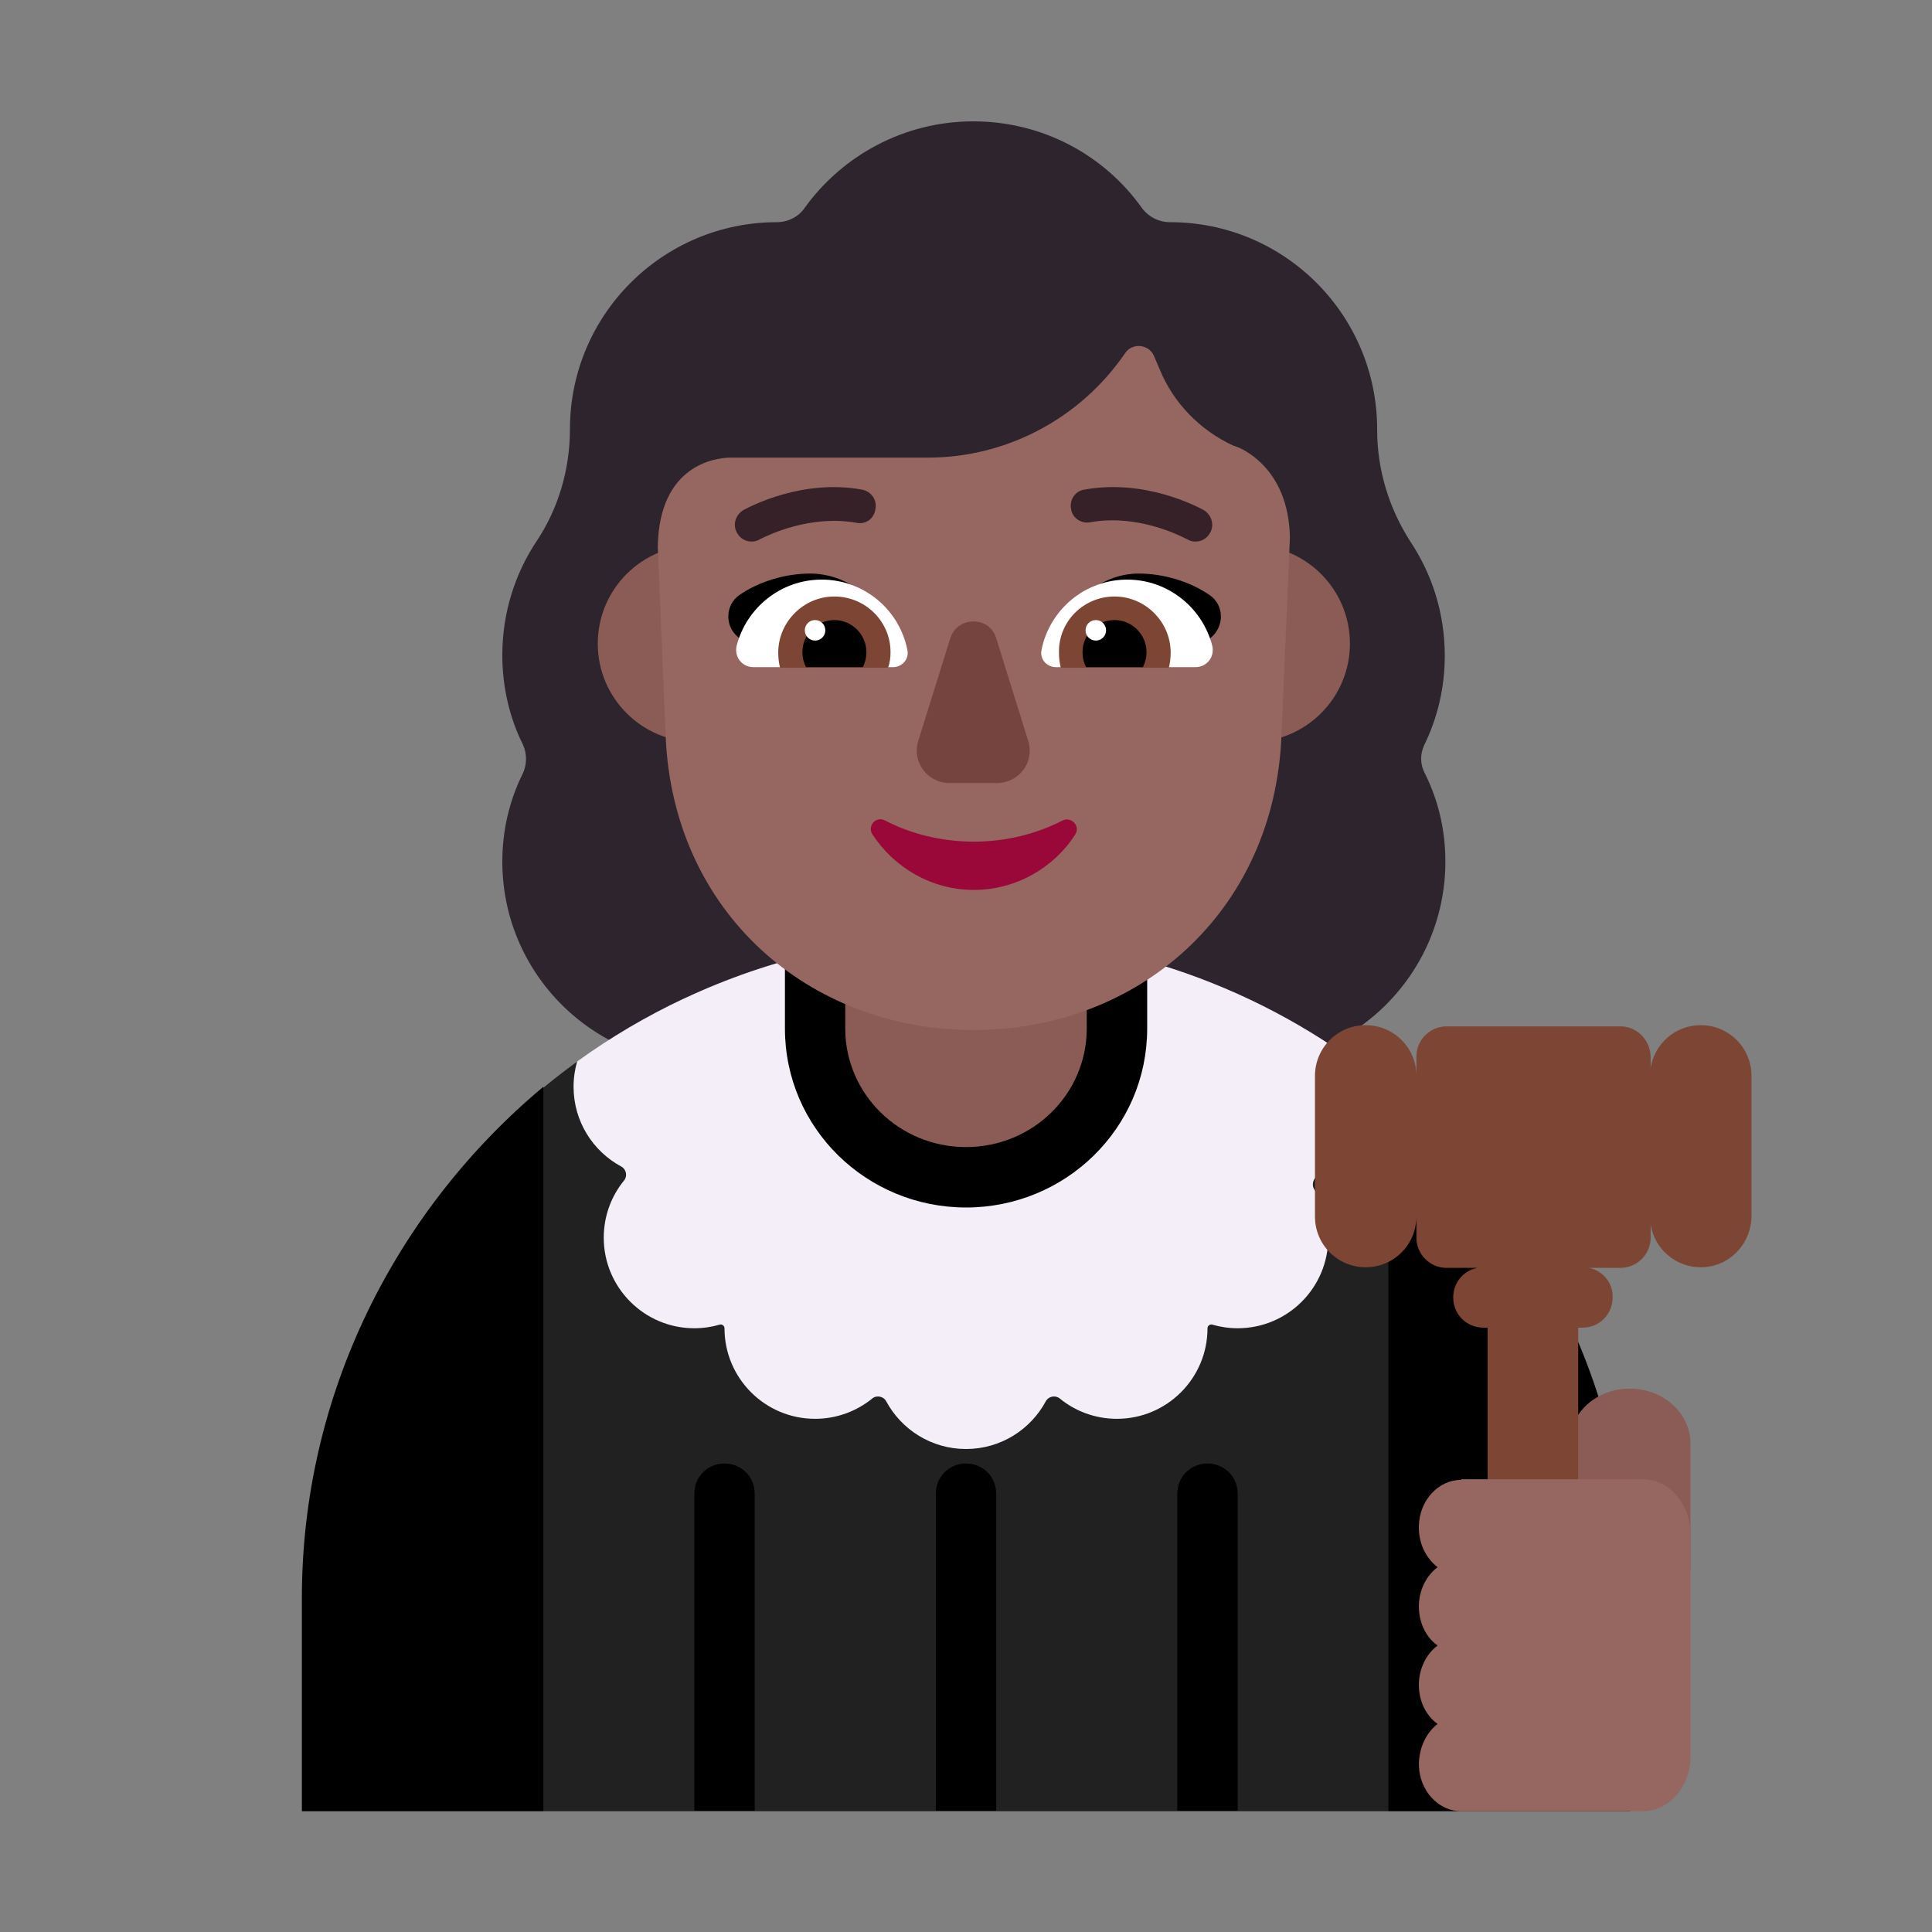 <svg enable-background="new 0 0 128 128" viewBox="0 0 32 32" xmlns="http://www.w3.org/2000/svg"><rect x="0" y="0" width="32" height="32" fill="#808080" stroke="none"/><path d="m23.59 12.34c.22-.45.34-.95.34-1.48 0-.7-.21-1.35-.57-1.89-.36-.56-.55-1.2-.55-1.85v-.01c0-1.89-1.53-3.43-3.43-3.43-.19 0-.36-.09-.47-.24-.62-.87-1.64-1.43-2.79-1.43s-2.17.57-2.79 1.43c-.1.15-.28.24-.46.24-1.89 0-3.43 1.53-3.43 3.43 0 .66-.19 1.31-.55 1.85s-.57 1.19-.57 1.89c0 .53.12 1.04.34 1.48.07.15.07.33 0 .48-.22.44-.34.94-.34 1.46 0 1.85 1.5 3.35 3.35 3.35h8.92c1.85 0 3.35-1.5 3.35-3.35 0-.53-.12-1.02-.34-1.46-.08-.15-.08-.32-.01-.47z" fill="#2d242d"/><path d="m9 18.016c.183-.151.371-.296.564-.436l6.441-.08 6.948.472c.016.013.032.026.047.039l1.5 5.989-1.5 6h-14l-1.5-6z" fill="#212121"/><path d="m16.036 15.5c-.012-0-.024-0-.036-0-1.669 0-3.25.373-4.666 1.037l-.002-0c-.625.293-1.219.644-1.773 1.045-.038.133-.059.273-.059.418 0 .572.32 1.069.791 1.322.082.044.105.158.046.23-.211.258-.337.588-.337.948 0 .828.672 1.5 1.5 1.5.146 0 .287-.021.42-.06.039-.011.08.019.08.06 0 .828.672 1.5 1.5 1.5.359 0 .689-.126.948-.337.072-.059.186-.036.23.046.253.471.75.791 1.322.791s1.069-.32 1.322-.791c.044-.082.158-.105.23-.046.258.211.588.337.948.337.828 0 1.5-.672 1.5-1.5 0-.041.04-.071.08-.06.133.039.275.06.42.06.828 0 1.5-.672 1.5-1.5 0-.295-.085-.57-.232-.801-.056-.088-.003-.218.098-.243.646-.162 1.126-.743 1.134-1.437-1.859-1.538-4.232-2.475-6.822-2.516-.047-.001-.095-.001-.142-.001z" fill="#f3eef8"/><path d="m15.076 10.342-.638.56-.004.004c-.912.809-1.433 1.969-1.433 3.181v2.948c0 1.656 1.357 2.965 3 2.965s3-1.309 3-2.965v-2.948c0-1.219-.536-2.376-1.443-3.181l-.004-.004-.631-.553-.007-.006c-.53-.456-1.308-.456-1.838-0z"/><path d="m5 26.5c-.01-3.41 1.568-6.47 4-8.5v12h-4z"/><path d="m22.996 30v-11.99c2.452 2.02 4.004 5.08 4.004 8.49v3.5z"/><path d="m12.5 24.74v5.25h-1v-5.25c0-.28.22-.5.5-.5s.5.22.5.5z"/><path d="m16.5 24.74v5.25h-1v-5.25c0-.28.22-.5.5-.5s.5.22.5.5z"/><path d="m20.5 24.74v5.25h-1v-5.25c0-.28.22-.5.5-.5s.5.22.5.5z"/><path d="m15.097 11.653.631-.553c.155-.134.379-.134.534 0l.631.553c.699.62 1.107 1.508 1.107 2.433v2.948c0 1.088-.893 1.965-2 1.965s-2-.878-2-1.965v-2.948c0-.925.398-1.813 1.097-2.433z" fill="#8b5c56"/><path d="m26.995 23c.557 0 1.005.407 1.005.914v2.086h-2v-2.086c-.011-.507.437-.914.994-.914z" fill="#8b5c56"/><path d="m22.62 20.99c-.46 0-.84-.37-.84-.84v-2.33c0-.46.37-.84.84-.84.46 0 .84.37.84.84v.18l0-.5c0-.28.23-.5.5-.5h2.88c.27 0 .49.22.5.5v.19c.062-.399.405-.71.83-.71.46 0 .84.37.84.84v2.33c-.01.47-.38.84-.84.84-.416 0-.767-.303-.83-.709v.219c0 .28-.23.5-.5.5h-.52c.231.047.399.253.39.49 0 .28-.22.5-.5.5h-.07v5.38h-1.5v-5.38h-.07c-.28 0-.5-.22-.5-.5 0-.245.168-.444.398-.49h-.508c-.28 0-.5-.23-.5-.5v-.5l-0.0.15c0 .47-.38.84-.84.84z" fill="#7d4533"/><path d="m24.202 24.511c-.373 0-.692.335-.701.765-.009.283.118.534.31.681-.182.136-.31.377-.31.649s.118.513.31.649c-.182.136-.31.377-.31.65 0 .272.118.513.31.649-.191.147-.31.398-.31.681.009.43.328.765.701.765h3.006c.437 0 .792-.409.792-.911v-3.677c0-.503-.355-.911-.792-.911h-3.006z" fill="#966661"/><path d="m13.161 10.66c0 .9-.73 1.63-1.63 1.63-.9 0-1.63-.73-1.63-1.63 0-.9.73-1.63 1.63-1.63.9 0 1.63.73 1.63 1.63z" fill="#8b5c56"/><path d="m22.359 10.66c0 .9-.73 1.63-1.63 1.63-.9 0-1.63-.73-1.63-1.63 0-.9.73-1.63 1.63-1.63.9 0 1.63.73 1.63 1.63z" fill="#8b5c56"/><path d="m12.065 7.58h3.3c1.31 0 2.53-.65 3.27-1.73.12-.18.4-.15.48.05l.09.21c.23.57.68 1.02 1.22 1.27.04.01.08.03.11.04.25.12.81.5.83 1.48l-.14 3.29c-.12 2.92-2.37 4.87-5.1 4.87s-4.98-1.95-5.1-4.87l-.13-3.13c.02-1.38.98-1.47 1.17-1.48z" fill="#966661"/><path d="m13.42 9.5c.59 0 1.07.4 1.37.86-.254.078-.501.148-.745.217-.446.127-.882.251-1.335.413l-.5-.45c-.21-.19-.19-.52.03-.68.33-.23.77-.36 1.18-.36z"/><path d="m18.86 9.5c-.58 0-1.06.41-1.36.86.267.083.527.157.786.231.428.122.851.243 1.294.399l.5-.45c.2-.19.19-.52-.04-.68-.33-.23-.77-.36-1.18-.36z"/><path d="m12.2 10.7c.16-.63.73-1.1 1.41-1.1.7 0 1.29.5 1.42 1.17.03.15-.09.28-.24.28h-2.31c-.19 0-.32-.17-.28-.35z" fill="#fff"/><path d="m20.08 10.7c-.16-.63-.73-1.1-1.41-1.1-.7 0-1.29.5-1.42 1.17-.03.15.09.28.24.28h2.31c.19 0 .32-.17.28-.35z" fill="#fff"/><path d="m12.89 10.81c0-.51.42-.93.93-.93s.93.41.93.92c0 .09-.01.17-.04.26h-1.79c-.02-.08-.03-.16-.03-.25z" fill="#7d4533"/><path d="m19.39 10.81c0-.51-.42-.93-.93-.93s-.93.41-.92.93c0 .09.01.17.03.25h1.79c.02-.08.03-.16.03-.25z" fill="#7d4533"/><path d="m13.82 10.27c.29 0 .53.24.53.53 0 .09-.02.18-.06.25h-.94c-.04-.08-.06-.16-.06-.25 0-.29.24-.53.53-.53z"/><path d="m18.46 10.27c-.29 0-.53.24-.53.53 0 .09.02.18.06.25h.94c.04-.08.06-.16.06-.25 0-.29-.24-.53-.53-.53z"/><path d="m13.67 10.44c0 .094-.076.17-.17.17s-.17-.076-.17-.17.076-.17.17-.17.17.076.17.17z" fill="#fff"/><path d="m18.32 10.44c0 .094-.076.17-.17.17s-.17-.076-.17-.17.076-.17.17-.17.17.076.17.17z" fill="#fff"/><path d="m16.13 13.94c-.54 0-1.05-.13-1.47-.35-.15-.08-.3.09-.21.23.36.55.98.92 1.68.92s1.33-.37 1.68-.92c.09-.14-.07-.3-.21-.23-.43.22-.93.35-1.47.35z" fill="#990838"/><path d="m15.74 10.57-.53 1.7c-.11.35.15.7.52.7h.78c.37 0 .63-.35.52-.7l-.53-1.7c-.11-.37-.64-.37-.76 0z" fill="#75443e"/><g fill="#372128"><path d="m19.66 8.93c.05.03.09.04.14.04.1 0 .19-.05.24-.14.08-.13.03-.3-.1-.38 0 0-.005-.002-.009-.005-.103-.055-.973-.518-1.971-.335-.15.02-.25.17-.22.32.02.15.17.25.32.22.768-.137 1.461.211 1.581.271.011.006.018.009.018.009z"/><path d="m12.21 8.83c.05.09.14.14.24.14.05 0 .09-.01.14-.04 0 0 .007-.003.018-.009.12-.059.813-.399 1.582-.261.15.03.29-.07.31-.23.03-.15-.07-.29-.22-.32-.989-.182-1.857.28-1.961.335-.004.002-.009.005-.009.005-.13.08-.18.25-.1.38z"/></g></svg>